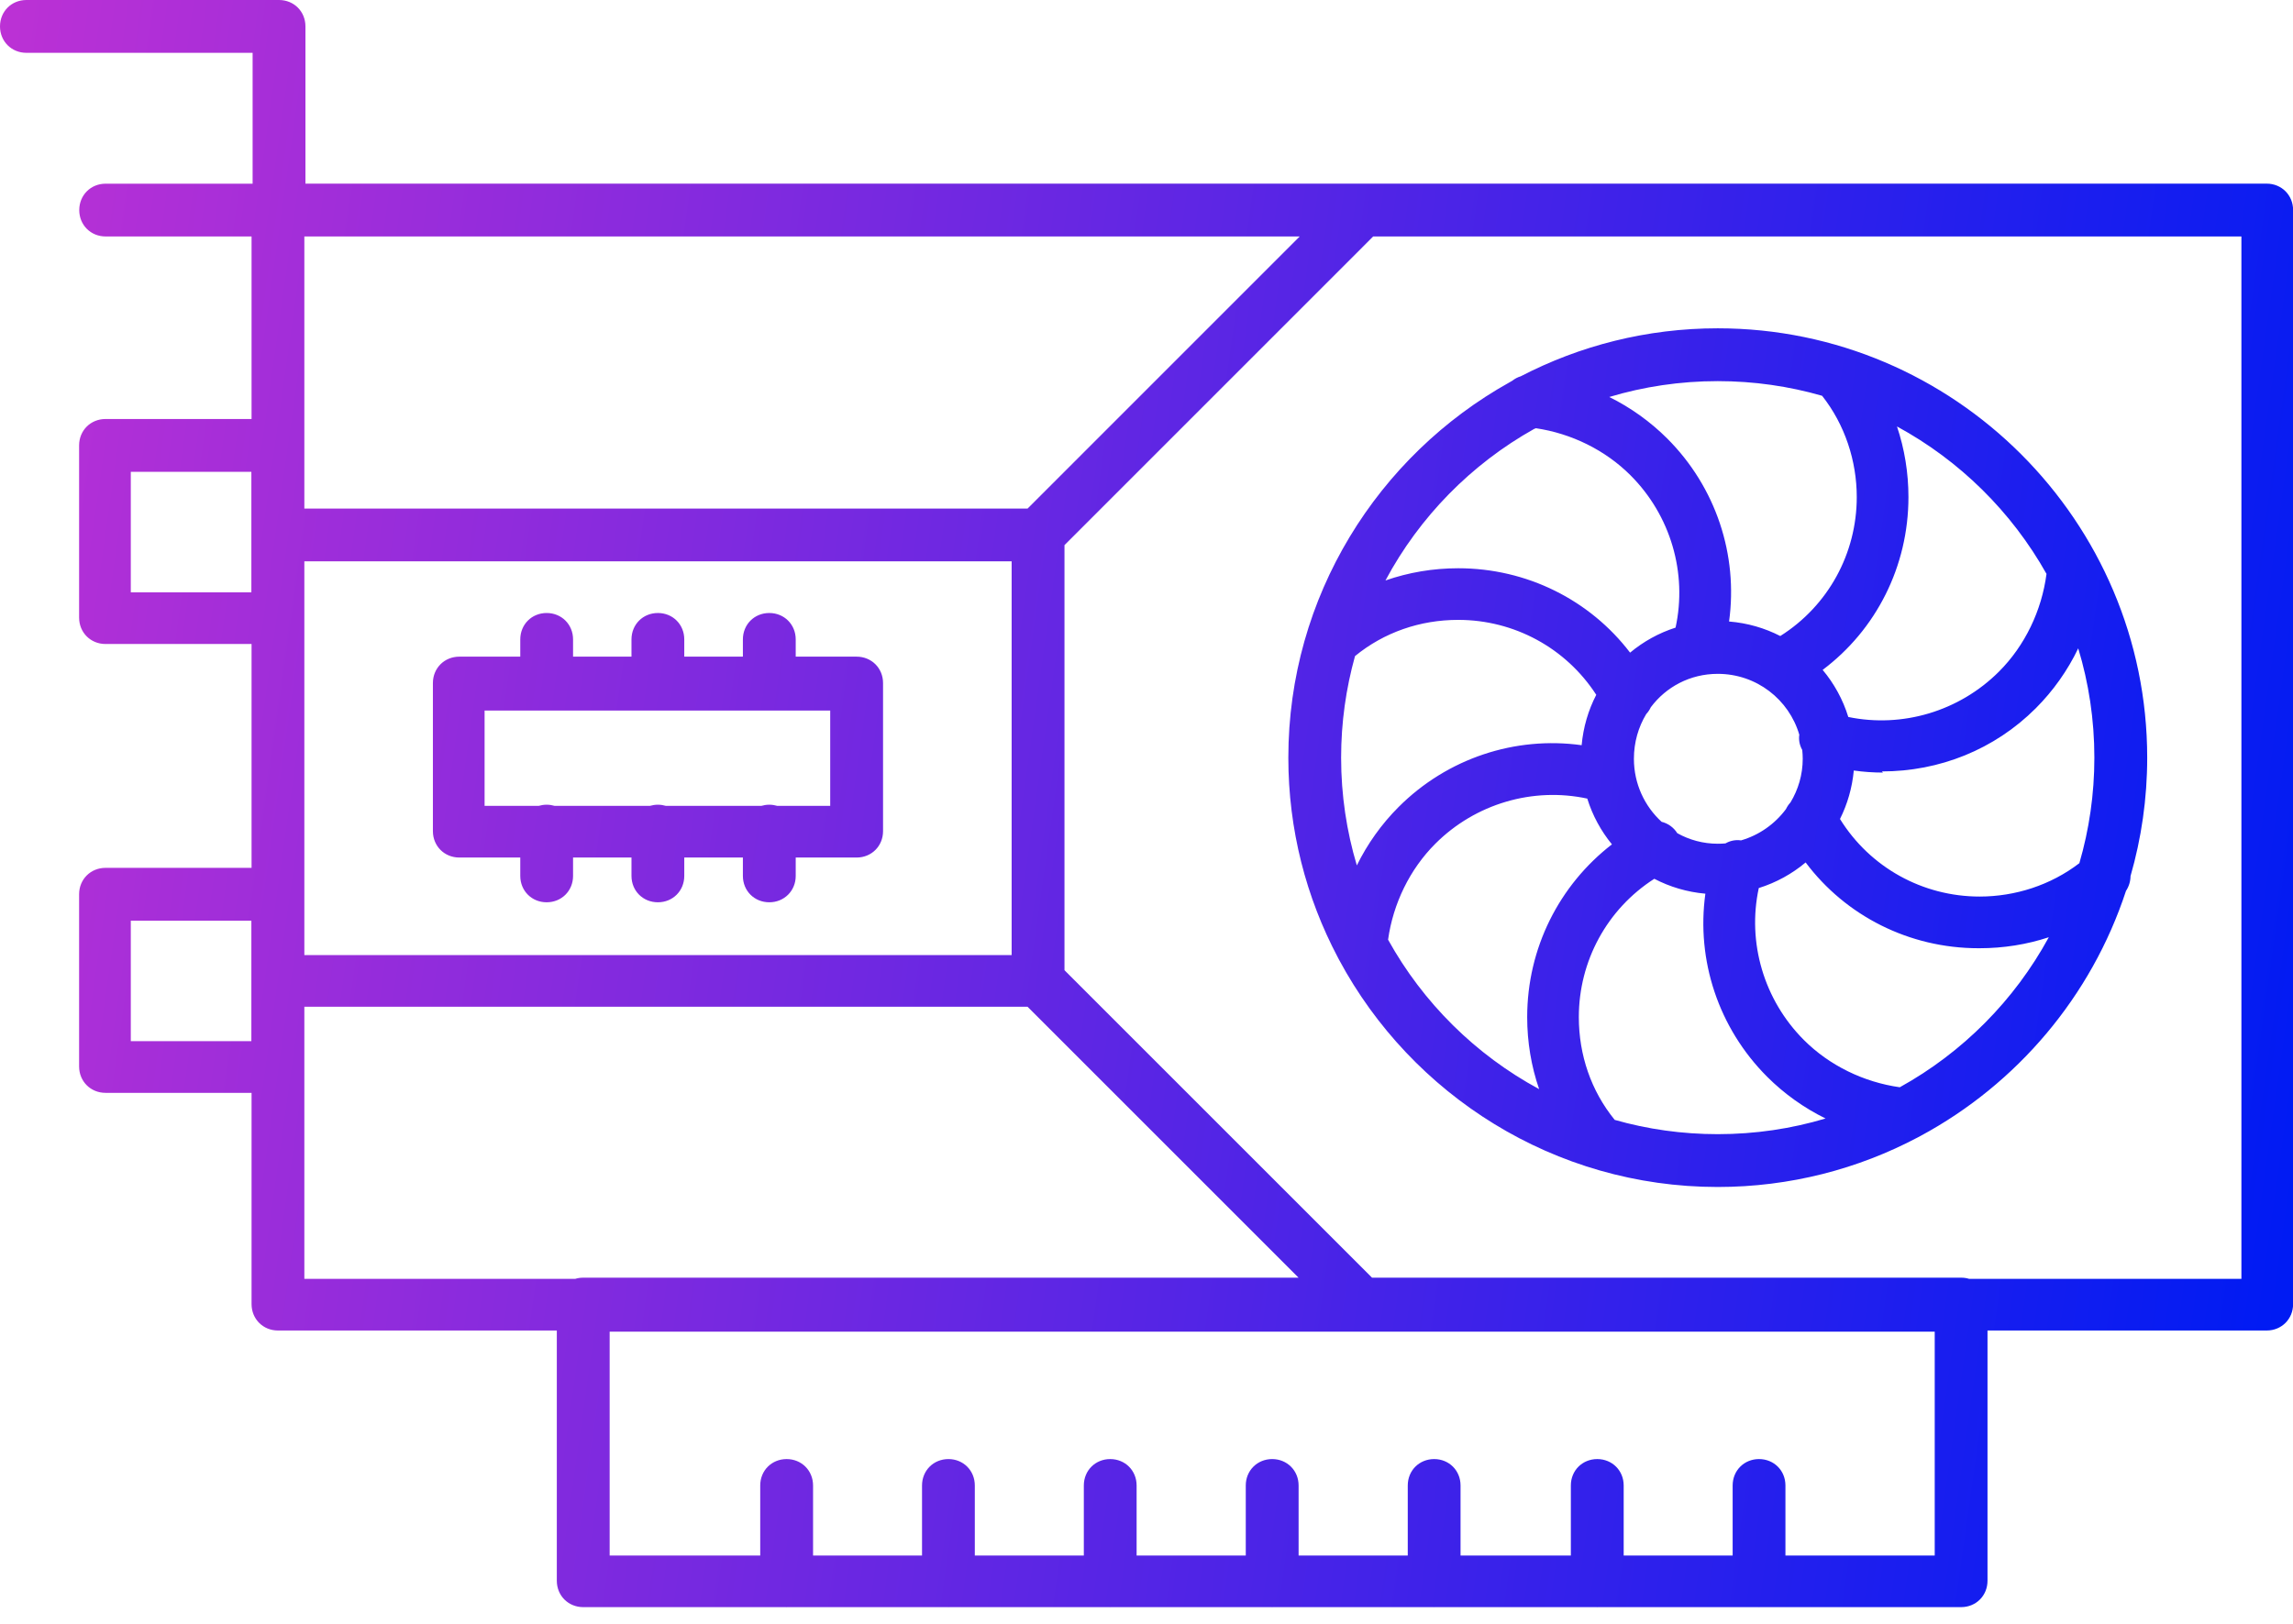 <svg width="48" height="34" viewBox="0 0 48 34" fill="none" xmlns="http://www.w3.org/2000/svg">
<path fill-rule="evenodd" clip-rule="evenodd" d="M5.266 4.951H2.211C1.899 4.951 1.659 4.711 1.659 4.399C1.659 4.086 1.899 3.846 2.211 3.846H5.288V1.106H0.553C0.24 1.106 0 0.865 0 0.553C0 0.24 0.24 0 0.553 0H5.841C6.153 0 6.394 0.24 6.394 0.553V3.845H47.449C47.761 3.845 48.002 4.086 48.002 4.398V27.305C48.002 27.617 47.761 27.858 47.449 27.858H41.605V33.097C41.605 33.41 41.365 33.65 41.052 33.65H36.835L36.822 33.651L36.809 33.65H33.449L33.436 33.651L33.422 33.65H30.035L30.022 33.651L30.009 33.65H26.644L26.631 33.651L26.618 33.65H23.253L23.24 33.651L23.227 33.65H19.867L19.854 33.651L19.84 33.65H16.48L16.467 33.651L16.454 33.65H12.209C11.897 33.65 11.656 33.41 11.656 33.097V27.858H5.818C5.506 27.858 5.266 27.617 5.266 27.305V22.882H2.209C1.897 22.882 1.656 22.642 1.656 22.329V18.724C1.656 18.411 1.897 18.171 2.209 18.171H5.266V13.484H2.209C1.897 13.484 1.656 13.244 1.656 12.931V9.326C1.656 9.013 1.897 8.773 2.209 8.773H5.266V4.951ZM40.5 32.569H37.375V31.103C37.375 30.79 37.135 30.55 36.822 30.55C36.51 30.55 36.27 30.79 36.27 31.103V32.569H33.989V31.103C33.989 30.79 33.748 30.55 33.436 30.55C33.123 30.55 32.883 30.79 32.883 31.103V32.569H30.574V31.103C30.574 30.79 30.334 30.55 30.022 30.55C29.709 30.55 29.469 30.79 29.469 31.103V32.569H27.184V31.103C27.184 30.79 26.943 30.55 26.631 30.55C26.319 30.55 26.078 30.79 26.078 31.103V32.569H23.793V31.103C23.793 30.79 23.553 30.55 23.24 30.55C22.928 30.55 22.688 30.79 22.688 31.103V32.569H20.406V31.103C20.406 30.79 20.166 30.55 19.854 30.55C19.541 30.55 19.301 30.79 19.301 31.103V32.569H17.02V31.103C17.02 30.79 16.779 30.55 16.467 30.55C16.154 30.55 15.914 30.79 15.914 31.103V32.569H12.762V27.882H40.5V32.569ZM12.043 26.776H6.371V21.079H21.51L27.183 26.752H12.209C12.151 26.752 12.095 26.76 12.043 26.776ZM22.283 20.314L28.721 26.752H41.052C41.111 26.752 41.166 26.76 41.219 26.776H46.92V4.951H28.745L22.283 11.414V20.314ZM21.511 10.648H6.371V4.951H27.207L21.511 10.648ZM6.371 11.753H21.177V19.998H6.371V11.753ZM35.958 24.853C32.537 24.853 29.551 22.925 28.033 20.099C28.022 20.082 28.013 20.063 28.004 20.044C27.343 18.794 26.969 17.371 26.969 15.864C26.969 12.49 28.843 9.541 31.603 8.003C31.621 7.992 31.639 7.981 31.658 7.971C31.71 7.93 31.77 7.898 31.834 7.879C33.071 7.237 34.473 6.874 35.958 6.874C40.91 6.874 44.948 10.912 44.948 15.864C44.948 16.723 44.826 17.555 44.599 18.343C44.598 18.453 44.565 18.562 44.504 18.653C43.78 20.861 42.222 22.696 40.205 23.783C40.188 23.794 40.169 23.803 40.151 23.812C38.898 24.476 37.471 24.853 35.958 24.853ZM32.151 8.966C32.894 9.076 33.603 9.423 34.131 9.951C34.972 10.791 35.324 11.998 35.075 13.141C34.722 13.254 34.4 13.434 34.123 13.665C33.283 12.564 31.964 11.898 30.526 11.898C30 11.898 29.485 11.985 29.002 12.154C29.714 10.822 30.798 9.718 32.114 8.981C32.126 8.976 32.139 8.971 32.151 8.966ZM34.901 9.182C34.545 8.827 34.134 8.533 33.687 8.312C34.406 8.096 35.169 7.98 35.958 7.98C36.716 7.98 37.449 8.087 38.143 8.287C38.62 8.892 38.868 9.65 38.868 10.408C38.868 11.587 38.271 12.684 37.267 13.317C36.941 13.15 36.579 13.044 36.195 13.013C36.387 11.622 35.921 10.202 34.901 9.182ZM32.219 22.804C30.889 22.086 29.789 20.996 29.057 19.675C29.162 18.921 29.511 18.201 30.046 17.666C30.884 16.828 32.087 16.476 33.227 16.721C33.337 17.075 33.514 17.399 33.743 17.679C32.638 18.533 31.969 19.854 31.969 21.296C31.969 21.816 32.054 22.326 32.219 22.804ZM29.277 16.897C28.919 17.255 28.624 17.67 28.403 18.12C28.189 17.405 28.074 16.648 28.074 15.864C28.074 15.127 28.176 14.414 28.365 13.737C28.974 13.239 29.728 12.979 30.526 12.979C31.693 12.979 32.778 13.564 33.415 14.548C33.249 14.868 33.143 15.225 33.109 15.603C31.718 15.41 30.298 15.876 29.277 16.897ZM34.461 14.951C34.501 14.908 34.533 14.86 34.557 14.808C34.875 14.383 35.379 14.109 35.958 14.109C36.768 14.109 37.449 14.645 37.665 15.383C37.649 15.497 37.673 15.608 37.727 15.703C37.733 15.763 37.737 15.825 37.737 15.887C37.737 16.222 37.642 16.535 37.48 16.802C37.441 16.844 37.41 16.891 37.386 16.941C37.154 17.253 36.824 17.486 36.446 17.596C36.33 17.579 36.217 17.603 36.12 17.659C36.067 17.664 36.013 17.666 35.958 17.666C35.652 17.666 35.363 17.586 35.111 17.445C35.032 17.32 34.913 17.239 34.783 17.207C34.428 16.882 34.203 16.412 34.203 15.887C34.203 15.543 34.297 15.222 34.461 14.951ZM42.888 19.624C42.169 20.945 41.084 22.037 39.769 22.765C39.016 22.659 38.297 22.311 37.762 21.776C36.924 20.938 36.571 19.734 36.817 18.594C37.181 18.48 37.513 18.297 37.798 18.058C38.636 19.176 39.966 19.854 41.416 19.854H41.44C41.938 19.854 42.427 19.776 42.888 19.624ZM34.63 18.4C34.954 18.569 35.315 18.678 35.699 18.712C35.506 20.104 35.972 21.524 36.993 22.546C37.351 22.903 37.765 23.198 38.215 23.419C37.5 23.633 36.742 23.747 35.958 23.747C35.21 23.747 34.486 23.643 33.801 23.448C33.307 22.841 33.05 22.09 33.05 21.296C33.05 20.125 33.639 19.035 34.63 18.4ZM43.528 18.073C43.732 17.372 43.842 16.63 43.842 15.864C43.842 15.068 43.724 14.3 43.504 13.575C43.282 14.038 42.981 14.464 42.615 14.83C41.749 15.696 40.596 16.152 39.394 16.152L39.418 16.176C39.214 16.176 39.01 16.162 38.806 16.133C38.772 16.496 38.672 16.838 38.517 17.148C39.148 18.166 40.252 18.772 41.44 18.772C42.184 18.772 42.929 18.533 43.528 18.073ZM39.71 8.929C41.022 9.642 42.11 10.715 42.84 12.016C42.74 12.783 42.389 13.518 41.846 14.061C41.014 14.893 39.823 15.246 38.691 15.012C38.578 14.646 38.394 14.312 38.154 14.026C39.273 13.187 39.95 11.858 39.95 10.408C39.95 9.898 39.868 9.399 39.71 8.929ZM5.262 12.402H2.738V9.879H5.262V12.402ZM2.738 21.8H5.262V19.277H2.738V21.8ZM10.891 17.955H9.615C9.303 17.955 9.062 17.715 9.062 17.402V14.302C9.062 13.989 9.303 13.749 9.615 13.749H10.891V13.388C10.891 13.075 11.131 12.835 11.443 12.835C11.756 12.835 11.996 13.075 11.996 13.388V13.749H13.219V13.388C13.219 13.075 13.459 12.835 13.772 12.835C14.084 12.835 14.324 13.075 14.324 13.388V13.749H15.551V13.388C15.551 13.075 15.791 12.835 16.104 12.835C16.416 12.835 16.657 13.075 16.657 13.388V13.749H17.932C18.244 13.749 18.485 13.989 18.485 14.302V17.402C18.485 17.715 18.244 17.955 17.932 17.955H16.657V18.34C16.657 18.652 16.416 18.892 16.104 18.892C15.791 18.892 15.551 18.652 15.551 18.34V17.955H14.324V18.34C14.324 18.652 14.084 18.892 13.772 18.892C13.459 18.892 13.219 18.652 13.219 18.34V17.955H11.996V18.34C11.996 18.652 11.756 18.892 11.443 18.892C11.131 18.892 10.891 18.652 10.891 18.34V17.955ZM15.938 16.873H13.938C13.886 16.858 13.83 16.849 13.772 16.849C13.713 16.849 13.658 16.858 13.605 16.873H11.61C11.557 16.858 11.502 16.849 11.443 16.849C11.385 16.849 11.329 16.858 11.277 16.873H10.144V14.878H17.379V16.873H16.27C16.218 16.858 16.162 16.849 16.104 16.849C16.045 16.849 15.99 16.858 15.938 16.873Z" fill="url(#paint0_linear_73_286)"/>
<defs>
<linearGradient id="paint0_linear_73_286" x1="-1.164" y1="-60.907" x2="58.958" y2="-52.42" gradientUnits="userSpaceOnUse">
<stop stop-color="#E035CF"/>
<stop offset="1" stop-color="#001BF3"/>
</linearGradient>
</defs>
</svg>
